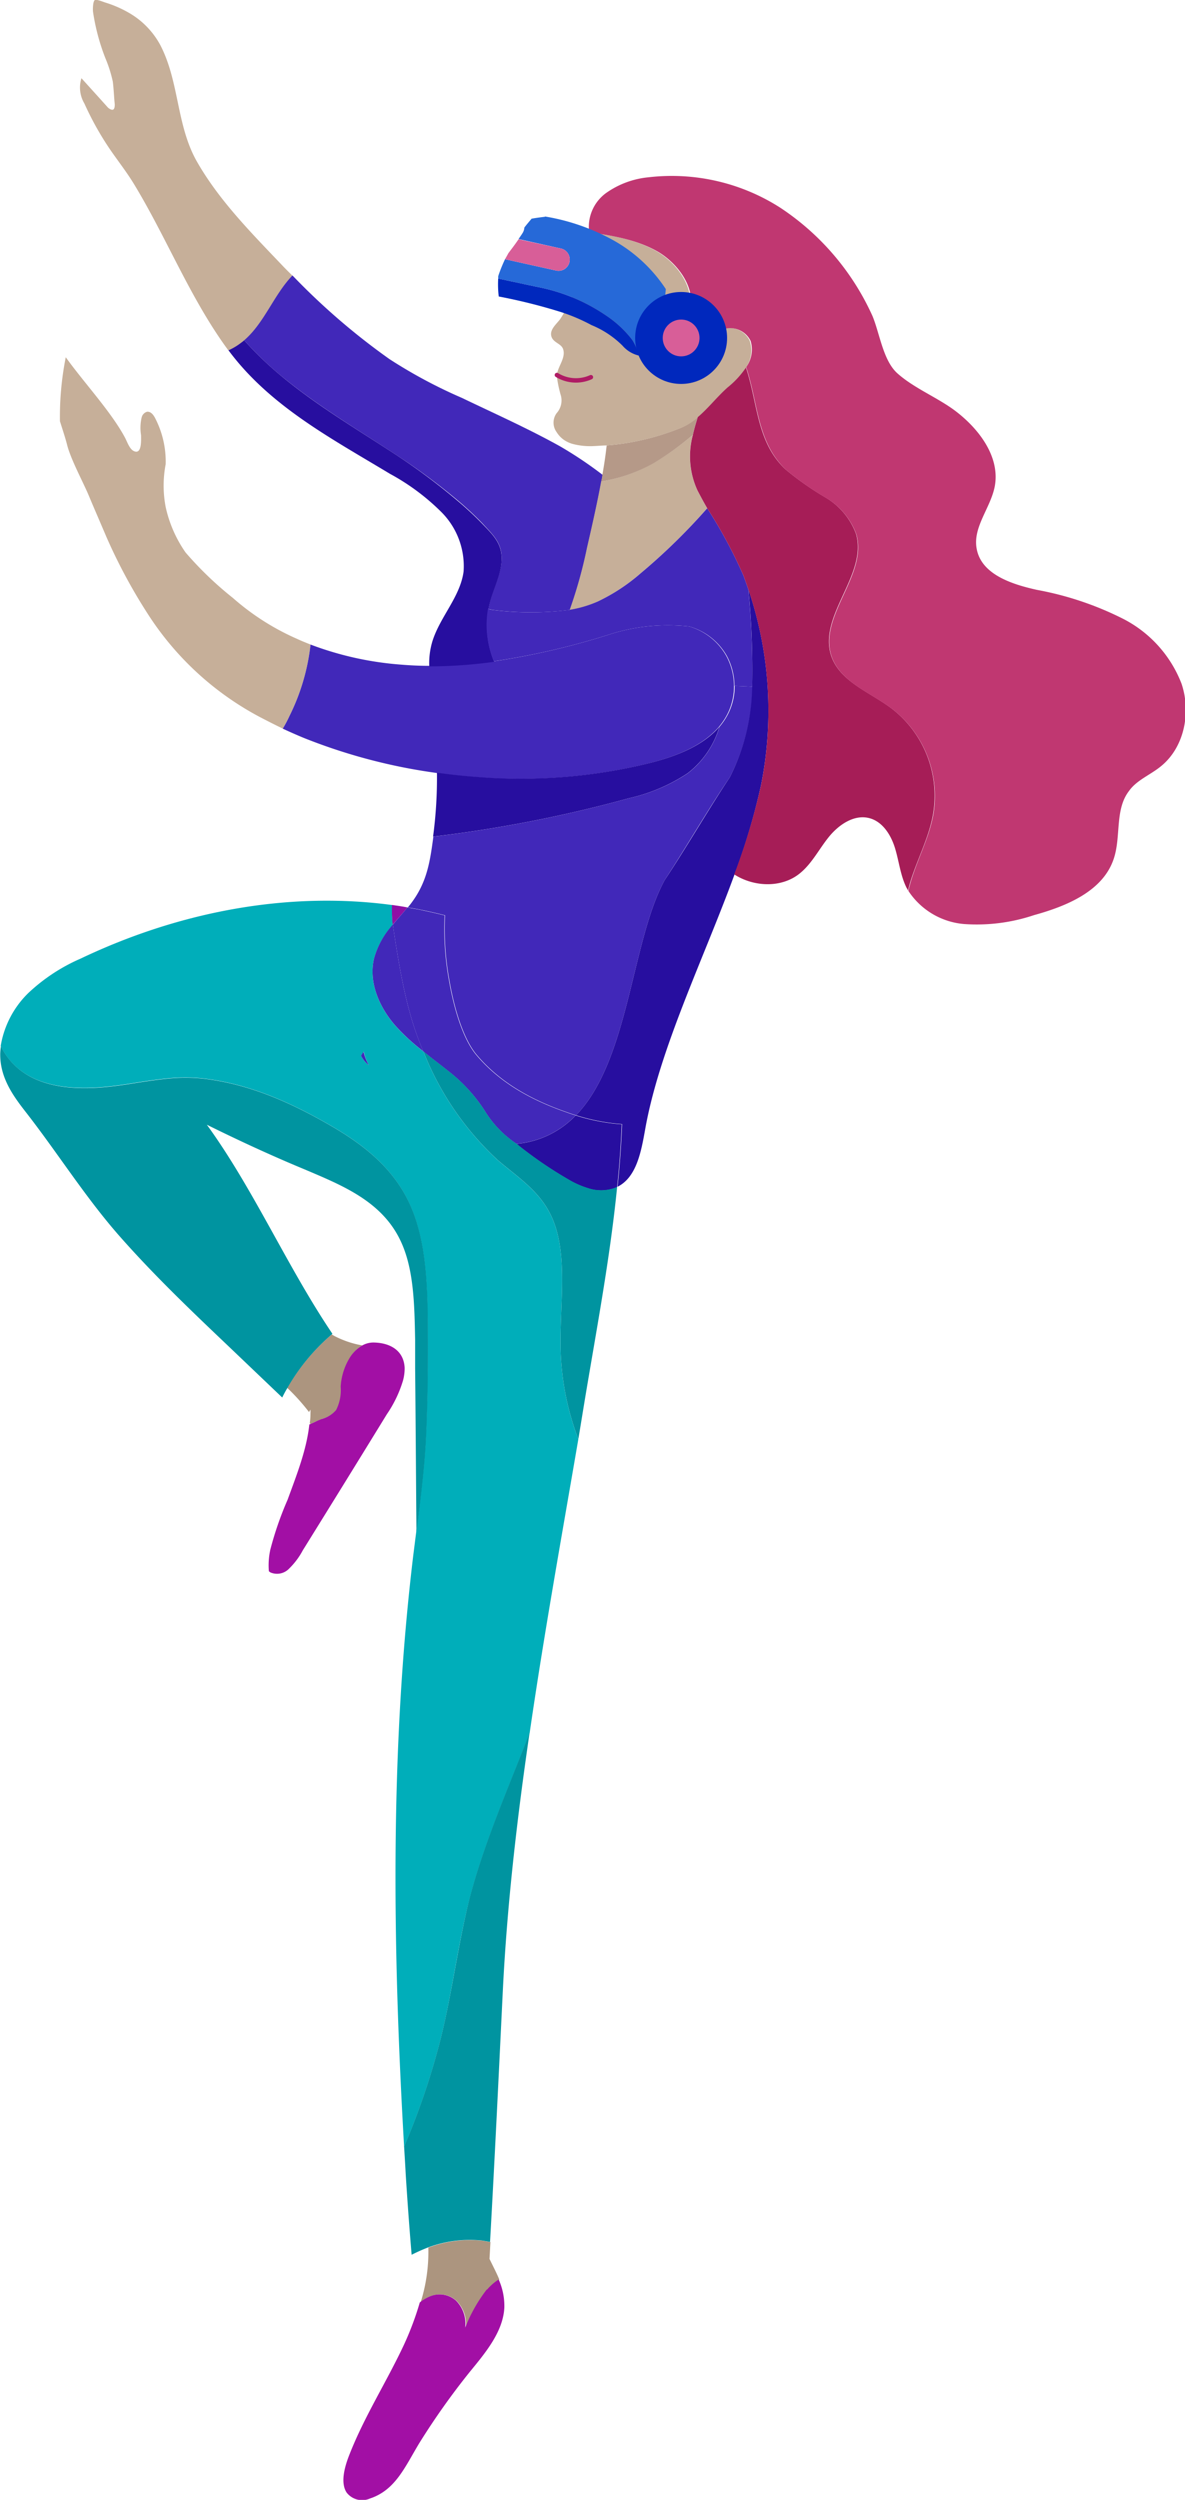 <svg xmlns="http://www.w3.org/2000/svg" viewBox="0 0 152.63 321.91"><defs><style>.cls-1{fill:#00aeba;}.cls-2{fill:#c6af99;}.cls-3{fill:#4128b9;}.cls-4{fill:#ac957f;}.cls-5{fill:#a20fa5;}.cls-6{fill:#910fa5;}.cls-7{fill:#0094a0;}.cls-8{fill:#270e9f;}.cls-9{fill:#1d1d1d;}.cls-10{fill:#b59988;}.cls-11{fill:#a61d57;}.cls-12{fill:#c03771;}.cls-13,.cls-14{fill:none;stroke-linecap:round;stroke-linejoin:round;}.cls-13{stroke:#745147;stroke-width:0.51px;}.cls-14{stroke:#af1b64;stroke-width:0.57px;}.cls-15{fill:#2669d8;}.cls-16{fill:#0028bd;}.cls-17{fill:#d85e98;}</style></defs><title>Asset 25</title><g id="Layer_2" data-name="Layer 2"><g id="Ñëîé_1" data-name="Ñëîé 1"><path class="cls-1" d="M46.5,135.94a3.46,3.46,0,0,0,1,1.22,7.51,7.51,0,0,1-.65-1.73ZM.65,135.69a7.64,7.64,0,0,1-.56-1,12.33,12.33,0,0,1,3.53-6.79,23.35,23.35,0,0,1,6.72-4.44c13.23-6.31,27.21-8.66,40.16-6.92,0,.85,0,1.69.1,2.55a10.7,10.7,0,0,0-2.41,4.31c-.74,3,.61,6.2,2.62,8.55a26,26,0,0,0,3.73,3.45,37.88,37.88,0,0,0,9.58,14c2.42,2.08,5.19,3.83,6.73,6.88,2.58,5.06,1.09,12.13,1.39,18.35a35.22,35.22,0,0,0,2.25,10.7c-2.17,12.66-4.44,25.23-6.27,37.84v0c-2.73,7.07-5.84,14.07-7.74,21.36-1.51,5.91-2.22,11.9-3.67,17.83a94.45,94.45,0,0,1-4.76,14.08c-1.43-24.84-1.89-50.66,1.18-76.16.13-1,.25-2,.38-3,.5-3.95,1-7.88,1.22-11.81.25-5.15.29-10.26.25-15.37-.06-5.38-.33-10.89-2.44-15.32-2.23-4.71-6.28-7.7-10.45-10.07-5-2.86-10.25-5.18-16.12-5.85a21.66,21.66,0,0,0-4.41,0c-1.56.15-3.16.4-4.73.65s-3.22.47-4.8.55C7.76,140.27,3.09,139.47.65,135.69Z"/><path class="cls-2" d="M16.48,1.58A14.57,14.57,0,0,0,13.67.36C13.37.28,12.51-.1,12.24,0s-.3,1.15-.26,1.51a27.28,27.28,0,0,0,1.6,6,17,17,0,0,1,.95,3c.12.95.15,1.94.25,2.91,0,.23,0,.52-.17.67s-.59-.09-.78-.32c-1.11-1.24-2.22-2.46-3.34-3.7a4,4,0,0,0,.38,3.26,39,39,0,0,0,3.24,5.82c1.05,1.54,2.21,3,3.17,4.59,4.21,6.93,7.26,14.78,12.15,21.4v0a8,8,0,0,0,1.66-1,3.26,3.26,0,0,0,.36-.29c2.61-2.25,3.81-5.85,6.22-8.35-.37-.36-.75-.74-1.11-1.11-4-4.21-8.24-8.43-11.16-13.52-2.71-4.71-2.27-10.32-4.77-15.1A10.58,10.58,0,0,0,16.48,1.58Z"/><path class="cls-3" d="M63.41,78.53a39.06,39.06,0,0,0,10,0,60.31,60.31,0,0,0,2.23-8c.65-2.84,1.3-5.68,1.83-8.56.06-.27.1-.55.15-.82a51,51,0,0,0-5.49-3.68C68,55.17,63.7,53.26,59.5,51.24a63.38,63.38,0,0,1-9.34-5A87,87,0,0,1,37.67,35.47c-2.41,2.5-3.61,6.1-6.22,8.35a44.5,44.5,0,0,0,4.46,4.33c4.77,4,10.2,7.19,15.39,10.61a80.63,80.63,0,0,1,7.48,5.53,43.61,43.61,0,0,1,3.39,3.14c1,1.11,2.16,2.12,2.39,3.72.32,2.1-.84,4.14-1.41,6.2-.1.36-.18.71-.25,1.07Z"/><path class="cls-2" d="M18.17,56.05c0,.65.12,2.61-1,2-.53-.32-.8-1.2-1.09-1.73C14.3,53,10.77,49.22,8.47,46a39.37,39.37,0,0,0-.75,8.24c.31,1,.65,2,.9,2.95.44,1.87,2.08,4.87,2.82,6.64s1.51,3.53,2.27,5.32A70.13,70.13,0,0,0,19,79a38.62,38.62,0,0,0,14.5,13.35c1,.52,1.94,1,2.92,1.47a16,16,0,0,0,.87-1.64A27.42,27.42,0,0,0,40,83c-.57-.23-1.16-.46-1.73-.73A31.78,31.78,0,0,1,30,77a45,45,0,0,1-6.1-5.86,16.31,16.31,0,0,1-2.56-5.85,14.59,14.59,0,0,1,0-5.51,12.17,12.17,0,0,0-1.39-6c-.21-.38-.53-.8-1-.76a1,1,0,0,0-.71.76A5.87,5.87,0,0,0,18.17,56.05Z"/><path class="cls-3" d="M88.78,80.67a24.67,24.67,0,0,0-9.88.9,95.53,95.53,0,0,1-15.24,3.58,61.75,61.75,0,0,1-8.37.59q-1.77,0-3.57-.15A41.6,41.6,0,0,1,40,83a27.42,27.42,0,0,1-2.71,9.19,16,16,0,0,1-.87,1.64c.91.42,1.85.84,2.78,1.22a72.51,72.51,0,0,0,17,4.48c1.68.23,3.36.42,5.06.54a69.14,69.14,0,0,0,22.25-1.76c3.34-.84,6.91-2.17,9.08-4.71a8.49,8.49,0,0,0,1.22-1.89,7.87,7.87,0,0,0,.73-3.37,8.2,8.2,0,0,0-1-3.89A8.07,8.07,0,0,0,88.78,80.67Z"/><path class="cls-4" d="M46.67,173.25A12.37,12.37,0,0,1,43,172h0c-.08-.06-.19-.1-.27-.17A26.14,26.14,0,0,0,37,178.72a26.75,26.75,0,0,1,2.8,3.11l.19-.31a5.15,5.15,0,0,1,0,.54,8.08,8.08,0,0,1-.09,1.2l.11.11c.23-.11.46-.23.69-.32s.5-.23.76-.33a3.73,3.73,0,0,0,1.87-1.16,5.61,5.61,0,0,0,.59-3,8,8,0,0,1,1.17-3.74A4.6,4.6,0,0,1,46.67,173.25Z"/><path class="cls-3" d="M46.82,135.43l-.32.51a3.46,3.46,0,0,0,1,1.22A7.51,7.51,0,0,1,46.82,135.43Z"/><path class="cls-5" d="M49.83,182.11a15.63,15.63,0,0,0,2.08-4.34,6,6,0,0,0,.21-1.64c-.11-2.2-1.83-3.19-3.89-3.25a2.91,2.91,0,0,0-1.56.37,4.6,4.6,0,0,0-1.62,1.58,8,8,0,0,0-1.17,3.74,5.61,5.61,0,0,1-.59,3,3.73,3.73,0,0,1-1.87,1.16c-.26.1-.51.21-.76.33s-.46.21-.69.32c0,0-.09,0-.13.08-.36,3.26-1.6,6.39-2.8,9.67a43,43,0,0,0-2.22,6.41,9.36,9.36,0,0,0-.19,2.78.74.74,0,0,0,.27.19,2.15,2.15,0,0,0,2.35-.53A9.5,9.5,0,0,0,39,199.64Q44.45,190.87,49.83,182.11Z"/><path class="cls-6" d="M52.48,116.85c-.66-.13-1.33-.23-2-.32,0,.85,0,1.69.1,2.55C51.21,118.32,51.87,117.61,52.48,116.85Z"/><path class="cls-3" d="M48.19,123.39c-.74,3,.61,6.2,2.62,8.55a26,26,0,0,0,3.73,3.45,1.61,1.61,0,0,1-.15-.33c-1.43-3.45-2.5-7.13-3.79-16A10.7,10.7,0,0,0,48.19,123.39Z"/><path class="cls-7" d="M39.25,150.59c4.69,2,9.76,4,12.22,8.94,1.85,3.68,1.91,8.43,2,13,0,1.13,0,2.25,0,3.36v.27c.07,7.07.11,14.09.17,21.15.5-3.95,1-7.88,1.22-11.81.25-5.15.29-10.26.25-15.37-.06-5.38-.33-10.89-2.44-15.32-2.23-4.71-6.28-7.7-10.45-10.07-5-2.86-10.25-5.18-16.12-5.85a21.66,21.66,0,0,0-4.41,0c-1.56.15-3.16.4-4.73.65s-3.22.47-4.8.55c-4.37.21-9-.59-11.48-4.37a7.64,7.64,0,0,1-.56-1,9,9,0,0,0-.09.92c-.06,3.11,1.66,5.47,3.28,7.55,4.08,5.23,7.65,10.93,12,15.89,4.49,5.11,9.37,9.76,14.23,14.38l6.81,6.5c.21-.42.42-.82.65-1.2a26.14,26.14,0,0,1,5.72-6.92.35.35,0,0,1,.1-.08c-5.8-8.58-10.17-18.67-16.18-26.93C30.76,146.87,35,148.83,39.25,150.59Z"/><path class="cls-3" d="M52.48,116.85c-.61.76-1.27,1.47-1.88,2.23,1.29,8.85,2.36,12.53,3.79,16a1.61,1.61,0,0,0,.15.33c1.09.89,2.22,1.73,3.32,2.61a20.45,20.45,0,0,1,4.52,4.94,13.66,13.66,0,0,0,4.14,4.33,12,12,0,0,0,7.63-3.66c-.42-.12-.84-.27-1.26-.42-4.35-1.51-8.52-3.74-11.59-7.42-1.59-1.93-2.79-5.61-3.46-9.5a36.64,36.64,0,0,1-.57-8.41c-.91-.23-1.81-.44-2.73-.63C53.86,117.08,53.17,117,52.48,116.85Z"/><path class="cls-8" d="M51.3,58.76c-5.19-3.42-10.62-6.58-15.39-10.61a44.5,44.5,0,0,1-4.46-4.33,3.26,3.26,0,0,1-.36.29,8,8,0,0,1-1.66,1C34.77,52.31,42.7,56.47,50.2,61a28.81,28.81,0,0,1,6.71,5,9.85,9.85,0,0,1,2.8,7.61c-.44,3.24-3,5.78-4,8.92a9.77,9.77,0,0,0-.42,3.28,61.75,61.75,0,0,0,8.37-.59,12.14,12.14,0,0,1-.76-6.73c.07-.36.15-.71.25-1.07.57-2.06,1.73-4.1,1.41-6.2-.23-1.6-1.34-2.61-2.39-3.72a43.61,43.61,0,0,0-3.39-3.14A80.63,80.63,0,0,0,51.3,58.76Z"/><path class="cls-4" d="M55.52,295.67a3.19,3.19,0,0,1,3.26.59A4.22,4.22,0,0,1,60,299.73a19.87,19.87,0,0,1,2.77-4.9s0,0,.05,0a6.79,6.79,0,0,1,1.49-1.3c-.38-.91-.84-1.77-1.26-2.65l.12-2.17-1-.17a15.31,15.31,0,0,0-7,.89,21.69,21.69,0,0,1-1,7.08A5.71,5.71,0,0,1,55.52,295.67Z"/><path class="cls-7" d="M56.81,262.33a94.45,94.45,0,0,1-4.76,14.08c.07,1.2.15,2.42.21,3.62.22,3.45.47,6.9.76,10.32a22.9,22.9,0,0,1,2.1-.94,15.31,15.31,0,0,1,7-.89l1,.17c.61-10.8,1.1-21.15,1.64-32.23s1.83-22.24,3.45-33.32c-2.73,7.07-5.84,14.07-7.74,21.36C59,250.41,58.26,256.4,56.81,262.33Z"/><path class="cls-5" d="M54.07,296.49A38.8,38.8,0,0,1,52,302c-2.23,4.75-5.09,9.21-7,14.1-.65,1.64-1.16,3.62-.36,4.86a2.52,2.52,0,0,0,3,.78c3.28-1.09,4.48-4,6.35-7.11a93.47,93.47,0,0,1,6.56-9.25c2-2.44,4.25-5.13,4.41-8.22a8.31,8.31,0,0,0-.73-3.63,6.79,6.79,0,0,0-1.49,1.3s0,0-.05,0a19.87,19.87,0,0,0-2.77,4.9,4.22,4.22,0,0,0-1.18-3.47,3.19,3.19,0,0,0-3.26-.59A5.71,5.71,0,0,0,54.07,296.49Z"/><path class="cls-8" d="M75.68,153a5.29,5.29,0,0,0,3.49,0,2.3,2.3,0,0,0,.32-.15c.29-2.69.48-5.4.59-8.07a25.61,25.61,0,0,1-5.93-1.14,12,12,0,0,1-7.63,3.66,52.07,52.07,0,0,0,6.75,4.63A11.07,11.07,0,0,0,75.68,153Z"/><path class="cls-9" d="M77.41,39.53a4.8,4.8,0,0,1,1.41.48c.08,0,.14.09.23.13a1.05,1.05,0,0,0,.08-.8A.9.9,0,0,0,78,38.73.88.88,0,0,0,77.41,39.53Z"/><path class="cls-7" d="M75.33,180.23c1.51-9.08,3.26-18.29,4.16-27.41a2.3,2.3,0,0,1-.32.15,5.29,5.29,0,0,1-3.49,0,11.07,11.07,0,0,1-2.41-1.07,52.07,52.07,0,0,1-6.75-4.63,13.66,13.66,0,0,1-4.14-4.33A20.45,20.45,0,0,0,57.86,138c-1.1-.88-2.23-1.72-3.32-2.61a37.88,37.88,0,0,0,9.58,14c2.42,2.08,5.19,3.83,6.73,6.88,2.58,5.06,1.09,12.13,1.39,18.35a35.22,35.22,0,0,0,2.25,10.7C74.78,183.6,75.05,181.92,75.33,180.23Z"/><path class="cls-2" d="M77,77.45a24.11,24.11,0,0,0,5.51-3.63,78.82,78.82,0,0,0,8.57-8.37c-.44-.76-.86-1.54-1.26-2.31A10.51,10.51,0,0,1,89.24,56a38.47,38.47,0,0,1-5.06,3.62A20.4,20.4,0,0,1,77.43,62c-.53,2.88-1.18,5.72-1.83,8.56a60.31,60.31,0,0,1-2.23,8A14.9,14.9,0,0,0,77,77.45Z"/><path class="cls-10" d="M87.73,55.08a32.36,32.36,0,0,1-9.59,2.28c-.14,1.28-.33,2.54-.56,3.82,0,.27-.09.55-.15.82a20.4,20.4,0,0,0,6.75-2.35A38.47,38.47,0,0,0,89.24,56c.17-.78.4-1.56.63-2.31A7.63,7.63,0,0,1,87.73,55.08Z"/><path class="cls-8" d="M55.78,107.73A171.61,171.61,0,0,0,81,102.79a22.74,22.74,0,0,0,7.57-3.22,11.8,11.8,0,0,0,4.1-6c-2.17,2.54-5.74,3.87-9.08,4.71a69.14,69.14,0,0,1-22.25,1.76c-1.7-.12-3.38-.31-5.06-.54A56.79,56.79,0,0,1,55.78,107.73Z"/><path class="cls-2" d="M79.05,40.14a1.05,1.05,0,0,0,.08-.8A.9.9,0,0,0,78,38.73a.88.88,0,0,0-.59.8,4.8,4.8,0,0,1,1.41.48C78.9,40,79,40.1,79.05,40.14Zm17.07,7.12a.1.1,0,0,1,0,.07,11.48,11.48,0,0,1-2.34,2.54c-1.36,1.2-2.5,2.69-3.87,3.85a7.63,7.63,0,0,1-2.14,1.36,32.36,32.36,0,0,1-9.59,2.28c-.56,0-1.11.06-1.66.08a8.88,8.88,0,0,1-2.67-.25,3.75,3.75,0,0,1-1.22-.55,3.4,3.4,0,0,1-.94-1,2.07,2.07,0,0,1,0-2.43A2.45,2.45,0,0,0,72.26,51a15.73,15.73,0,0,1-.53-2.49.86.86,0,0,1,0-.21c.09-1.09,1.18-2.2.8-3.34-.25-.76-1.34-.82-1.53-1.72s.8-1.6,1.22-2.25a18.91,18.91,0,0,0,2.46-5.7c.44-1.79.9-3.59,1.34-5.38,3,.44,6.14,1,8.75,2.56,2.12,1.31,4.14,3.77,4.14,6.39,0,1.48-1.79,5,1,5.18,1,0,1.74-1,2.65-1.48a2.93,2.93,0,0,1,4,1.31A3.85,3.85,0,0,1,96.12,47.26Z"/><path class="cls-3" d="M94,100.09a26.65,26.65,0,0,0,2.93-11.66l-2.3-.11a7.87,7.87,0,0,1-.73,3.37,8.49,8.49,0,0,1-1.22,1.89,11.8,11.8,0,0,1-4.1,6A22.74,22.74,0,0,1,81,102.79a171.61,171.61,0,0,1-25.18,4.94c-.45,3.38-.85,6-3,8.76l-.29.36c.69.11,1.38.23,2.06.38.92.19,1.82.4,2.73.63a36.64,36.64,0,0,0,.57,8.41c.67,3.89,1.87,7.57,3.46,9.5,3.07,3.68,7.24,5.91,11.59,7.42.42.15.84.3,1.26.42,6.85-7.08,7.13-22.49,11.42-30.29C88.34,109.16,91.18,104.26,94,100.09Z"/><path class="cls-3" d="M96.88,88.43a107.82,107.82,0,0,0-.49-12.53c-.21-.61-.42-1.22-.65-1.83a62.13,62.13,0,0,0-4.65-8.62,78.82,78.82,0,0,1-8.57,8.37A24.11,24.11,0,0,1,77,77.45a14.9,14.9,0,0,1-3.64,1.08,39.06,39.06,0,0,1-10,0l-.51-.11a12.14,12.14,0,0,0,.76,6.73A95.53,95.53,0,0,0,78.9,81.57a24.67,24.67,0,0,1,9.88-.9,8.07,8.07,0,0,1,4.82,3.76,8.2,8.2,0,0,1,1,3.89Z"/><path class="cls-8" d="M96.88,88.43A26.65,26.65,0,0,1,94,100.09c-2.77,4.17-5.61,9.07-8.38,13.23-4.29,7.8-4.57,23.21-11.42,30.29a25.61,25.61,0,0,0,5.93,1.14c-.11,2.67-.3,5.38-.59,8.07,2.46-1.22,3.05-4.56,3.55-7.34,1.83-10.38,7.51-21.92,11.52-32.88A84.87,84.87,0,0,0,98,101.21a48.72,48.72,0,0,0-1.6-25.31A107.82,107.82,0,0,1,96.88,88.43Z"/><path class="cls-11" d="M96.08,47.33a11.48,11.48,0,0,1-2.34,2.54c-1.36,1.2-2.5,2.69-3.87,3.85-.23.75-.46,1.53-.63,2.31a10.51,10.51,0,0,0,.59,7.11c.4.77.82,1.55,1.26,2.31a62.13,62.13,0,0,1,4.65,8.62c.23.61.44,1.22.65,1.83A48.72,48.72,0,0,1,98,101.21a84.87,84.87,0,0,1-3.43,11.39c2.55,1.64,6.18,1.79,8.54-.21,1.53-1.28,2.44-3.15,3.7-4.68s3.21-2.86,5.15-2.36c1.72.44,2.8,2.17,3.32,3.87s.69,3.51,1.49,5.11a2.89,2.89,0,0,1,.19.35c.07-.31.15-.6.23-.9.87-3,2.46-5.84,3-9a14.18,14.18,0,0,0-5.32-13.53c-2.79-2.11-6.66-3.45-7.8-6.77-1.74-5.2,4.67-10.41,3.2-15.69a9.09,9.09,0,0,0-3.91-4.71,38.59,38.59,0,0,1-5.13-3.59C97.44,57,97.61,51.89,96.08,47.33Z"/><path class="cls-12" d="M96.12,47.26a.1.1,0,0,1,0,.07c1.53,4.56,1.36,9.63,5.15,13.2a38.59,38.59,0,0,0,5.13,3.59,9.09,9.09,0,0,1,3.91,4.71c1.47,5.28-4.94,10.49-3.2,15.69,1.14,3.32,5,4.66,7.8,6.77a14.18,14.18,0,0,1,5.32,13.53c-.55,3.12-2.14,5.93-3,9-.08.3-.16.59-.23.9a9.53,9.53,0,0,0,7.19,4.27,23.19,23.19,0,0,0,9-1.15c4.2-1.16,8.83-3.07,10.24-7.19,1-2.88.12-6.39,2-8.81,1-1.41,2.8-2.08,4.14-3.2,3-2.46,3.85-6.94,2.61-10.61a15.75,15.75,0,0,0-7.61-8.39,41,41,0,0,0-11-3.68c-3.26-.72-7.21-2-7.78-5.34-.49-2.76,1.78-5.19,2.33-7.95.74-3.85-2.06-7.52-5.21-9.86-2.29-1.68-5.24-2.86-7.34-4.75-1.83-1.66-2.25-5.09-3.19-7.36a32.93,32.93,0,0,0-11.86-13.94,25.9,25.9,0,0,0-17-3.93,11.32,11.32,0,0,0-5.42,2,5.39,5.39,0,0,0-2.21,5.11,1.09,1.09,0,0,1,.25,0c3,.44,6.14,1,8.75,2.56,2.12,1.31,4.14,3.77,4.14,6.39,0,1.48-1.79,5,1,5.18,1,0,1.74-1,2.65-1.48a2.93,2.93,0,0,1,4,1.31A3.85,3.85,0,0,1,96.12,47.26Z"/><path class="cls-13" d="M81.32,36.73a4.24,4.24,0,0,0-4.82-1.49"/><path class="cls-14" d="M71.73,48.29h0a4.68,4.68,0,0,0,4.38.28"/><path class="cls-15" d="M64.17,35.58l.06-.2a19.55,19.55,0,0,1,.82-2l6.57,1.46a1.44,1.44,0,0,0,1.1-.19A1.46,1.46,0,0,0,72.25,32l-5.46-1.22c.16-.24.34-.48.5-.74a1.52,1.52,0,0,0,.25-.74c.3-.4.62-.76.93-1.14.56-.1,1.1-.17,1.59-.23.06,0,.09,0,.15-.05a27.27,27.27,0,0,1,9.05,3.21,19.39,19.39,0,0,1,6.5,6.14,20.75,20.75,0,0,1-2.64,8.5,2.41,2.41,0,0,1-.83.06,6.84,6.84,0,0,0-.84-2,14.07,14.07,0,0,0-3.4-3.17,23.6,23.6,0,0,0-8.94-3.69l-4.94-1.06Z"/><path class="cls-16" d="M64.17,35.87l4.94,1.06a23.6,23.6,0,0,1,8.94,3.69,14.07,14.07,0,0,1,3.4,3.17,6.84,6.84,0,0,1,.84,2,4,4,0,0,1-2.11-1.28,12.22,12.22,0,0,0-4-2.65,23.57,23.57,0,0,0-3.94-1.68,72.38,72.38,0,0,0-8-2A13.07,13.07,0,0,1,64.17,35.87Z"/><path class="cls-17" d="M65.48,32.6c.45-.59.89-1.17,1.31-1.79L72.25,32a1.45,1.45,0,1,1-.63,2.84l-6.57-1.46C65.18,33.14,65.34,32.87,65.48,32.6Z"/><circle class="cls-16" cx="87.73" cy="43.52" r="5.92"/><circle class="cls-17" cx="87.73" cy="43.52" r="2.37"/></g></g></svg>